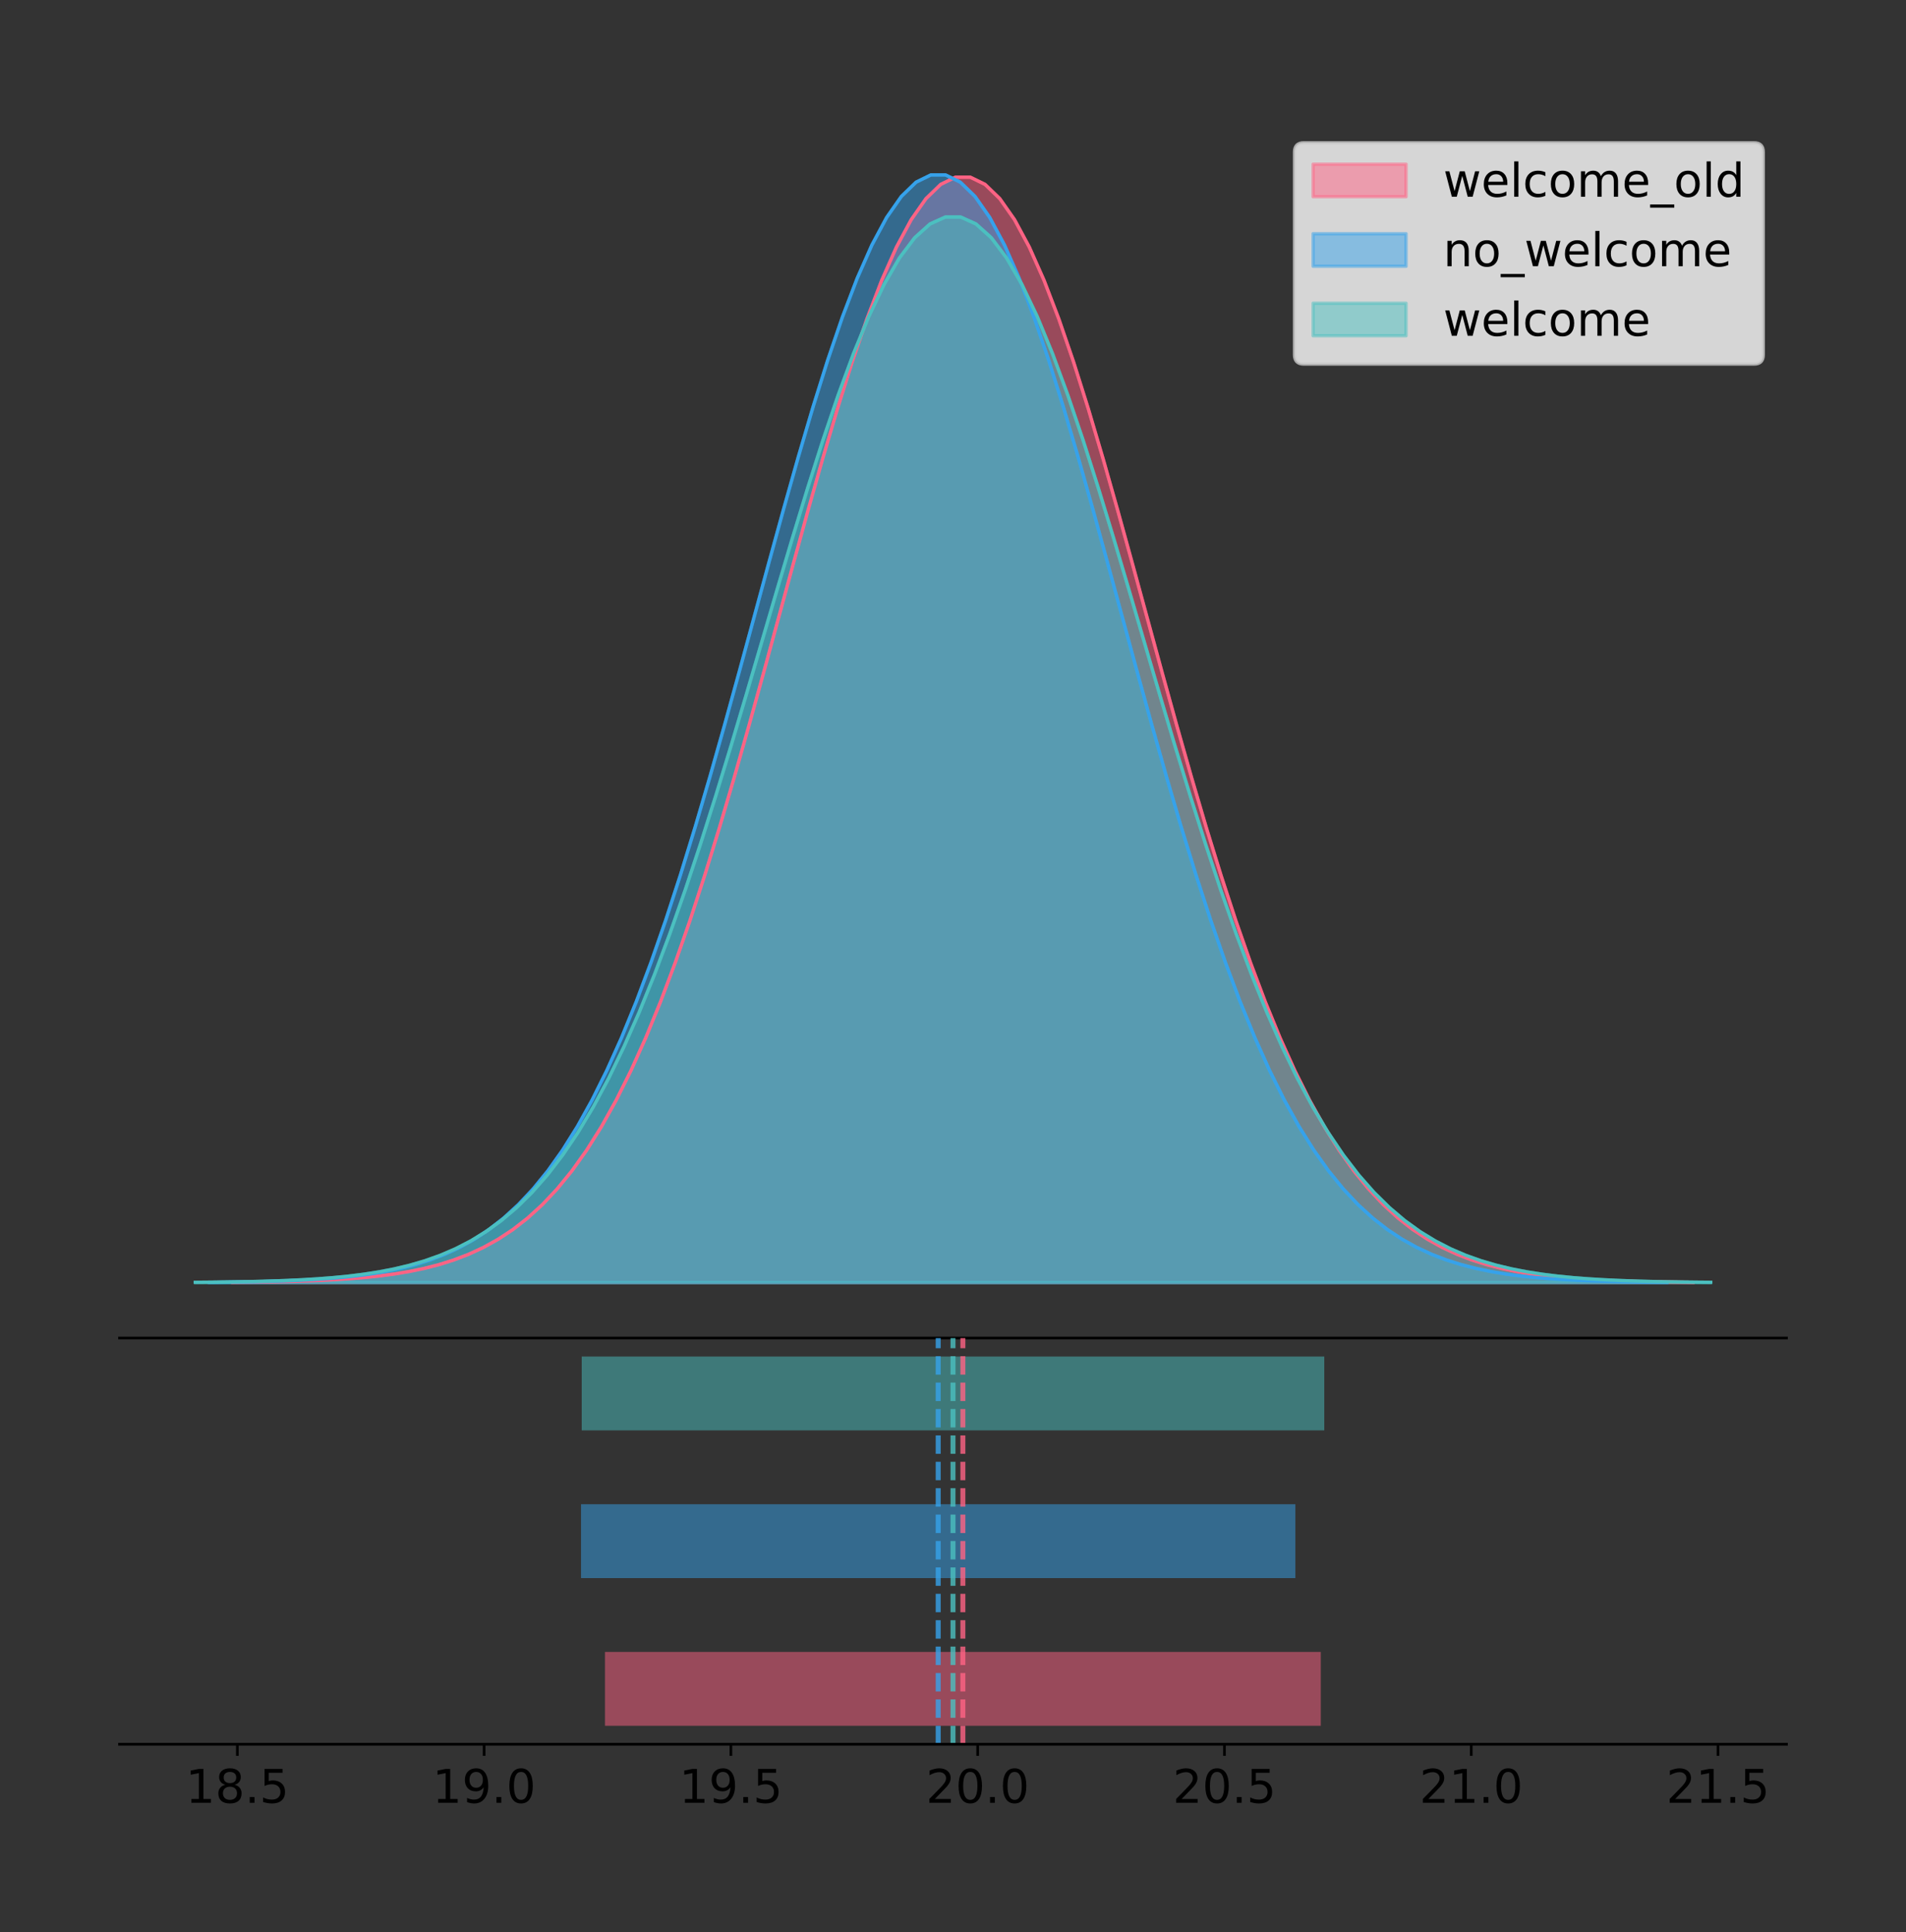 <?xml version="1.0" encoding="utf-8" standalone="no"?>
<!DOCTYPE svg PUBLIC "-//W3C//DTD SVG 1.1//EN"
  "http://www.w3.org/Graphics/SVG/1.1/DTD/svg11.dtd">
<!-- Created with matplotlib (https://matplotlib.org/) -->
<svg height="581.789pt" version="1.1" viewBox="0 0 574.2 581.789" width="574.2pt" xmlns="http://www.w3.org/2000/svg" xmlns:xlink="http://www.w3.org/1999/xlink">
 <rect x="0" y="0" width="574.2" height="581.789" fill="#333333" stroke="none"/>
 <defs>
  <style type="text/css">
*{stroke-linecap:butt;stroke-linejoin:round;}
  </style>
 </defs>
 <g id="figure_1">
  <g id="patch_1">
   <path d="M -0 581.789 
L 574.2 581.789 
L 574.2 0 
L -0 0 
z
" style="fill:none;"/>
  </g>
  <g id="axes_1">
   <g id="patch_2">
    <path d="M 36 402.93 
L 538.2 402.93 
L 538.2 36 
L 36 36 
z
" style="fill:none;"/>
   </g>
   <g id="PolyCollection_1">
    <defs>
     <path d="M 70.029 -195.538 
L 70.029 -195.65 
L 74.475 -195.692 
L 78.92 -195.749 
L 83.365 -195.824 
L 87.811 -195.924 
L 92.256 -196.057 
L 96.701 -196.229 
L 101.147 -196.453 
L 105.592 -196.742 
L 110.037 -197.111 
L 114.483 -197.581 
L 118.928 -198.174 
L 123.373 -198.916 
L 127.819 -199.839 
L 132.264 -200.979 
L 136.709 -202.376 
L 141.155 -204.076 
L 145.6 -206.129 
L 150.045 -208.591 
L 154.491 -211.519 
L 158.936 -214.978 
L 163.381 -219.03 
L 167.827 -223.744 
L 172.272 -229.182 
L 176.717 -235.407 
L 181.163 -242.477 
L 185.608 -250.441 
L 190.053 -259.339 
L 194.499 -269.195 
L 198.944 -280.021 
L 203.39 -291.807 
L 207.835 -304.524 
L 212.28 -318.117 
L 216.726 -332.509 
L 221.171 -347.593 
L 225.616 -363.241 
L 230.062 -379.295 
L 234.507 -395.575 
L 238.952 -411.88 
L 243.398 -427.992 
L 247.843 -443.678 
L 252.288 -458.698 
L 256.734 -472.81 
L 261.179 -485.779 
L 265.624 -497.376 
L 270.07 -507.393 
L 274.515 -515.646 
L 278.96 -521.979 
L 283.406 -526.27 
L 287.851 -528.437 
L 292.296 -528.437 
L 296.742 -526.27 
L 301.187 -521.979 
L 305.632 -515.646 
L 310.078 -507.393 
L 314.523 -497.376 
L 318.968 -485.779 
L 323.414 -472.81 
L 327.859 -458.698 
L 332.304 -443.678 
L 336.75 -427.992 
L 341.195 -411.88 
L 345.641 -395.575 
L 350.086 -379.295 
L 354.531 -363.241 
L 358.977 -347.593 
L 363.422 -332.509 
L 367.867 -318.117 
L 372.313 -304.524 
L 376.758 -291.807 
L 381.203 -280.021 
L 385.649 -269.195 
L 390.094 -259.339 
L 394.539 -250.441 
L 398.985 -242.477 
L 403.43 -235.407 
L 407.875 -229.182 
L 412.321 -223.744 
L 416.766 -219.03 
L 421.211 -214.978 
L 425.657 -211.519 
L 430.102 -208.591 
L 434.547 -206.129 
L 438.993 -204.076 
L 443.438 -202.376 
L 447.883 -200.979 
L 452.329 -199.839 
L 456.774 -198.916 
L 461.219 -198.174 
L 465.665 -197.581 
L 470.11 -197.111 
L 474.556 -196.742 
L 479.001 -196.453 
L 483.446 -196.229 
L 487.892 -196.057 
L 492.337 -195.924 
L 496.782 -195.824 
L 501.228 -195.749 
L 505.673 -195.692 
L 510.118 -195.65 
L 510.118 -195.538 
L 510.118 -195.538 
L 505.673 -195.538 
L 501.228 -195.538 
L 496.782 -195.538 
L 492.337 -195.538 
L 487.892 -195.538 
L 483.446 -195.538 
L 479.001 -195.538 
L 474.556 -195.538 
L 470.11 -195.538 
L 465.665 -195.538 
L 461.219 -195.538 
L 456.774 -195.538 
L 452.329 -195.538 
L 447.883 -195.538 
L 443.438 -195.538 
L 438.993 -195.538 
L 434.547 -195.538 
L 430.102 -195.538 
L 425.657 -195.538 
L 421.211 -195.538 
L 416.766 -195.538 
L 412.321 -195.538 
L 407.875 -195.538 
L 403.43 -195.538 
L 398.985 -195.538 
L 394.539 -195.538 
L 390.094 -195.538 
L 385.649 -195.538 
L 381.203 -195.538 
L 376.758 -195.538 
L 372.313 -195.538 
L 367.867 -195.538 
L 363.422 -195.538 
L 358.977 -195.538 
L 354.531 -195.538 
L 350.086 -195.538 
L 345.641 -195.538 
L 341.195 -195.538 
L 336.75 -195.538 
L 332.304 -195.538 
L 327.859 -195.538 
L 323.414 -195.538 
L 318.968 -195.538 
L 314.523 -195.538 
L 310.078 -195.538 
L 305.632 -195.538 
L 301.187 -195.538 
L 296.742 -195.538 
L 292.296 -195.538 
L 287.851 -195.538 
L 283.406 -195.538 
L 278.96 -195.538 
L 274.515 -195.538 
L 270.07 -195.538 
L 265.624 -195.538 
L 261.179 -195.538 
L 256.734 -195.538 
L 252.288 -195.538 
L 247.843 -195.538 
L 243.398 -195.538 
L 238.952 -195.538 
L 234.507 -195.538 
L 230.062 -195.538 
L 225.616 -195.538 
L 221.171 -195.538 
L 216.726 -195.538 
L 212.28 -195.538 
L 207.835 -195.538 
L 203.39 -195.538 
L 198.944 -195.538 
L 194.499 -195.538 
L 190.053 -195.538 
L 185.608 -195.538 
L 181.163 -195.538 
L 176.717 -195.538 
L 172.272 -195.538 
L 167.827 -195.538 
L 163.381 -195.538 
L 158.936 -195.538 
L 154.491 -195.538 
L 150.045 -195.538 
L 145.6 -195.538 
L 141.155 -195.538 
L 136.709 -195.538 
L 132.264 -195.538 
L 127.819 -195.538 
L 123.373 -195.538 
L 118.928 -195.538 
L 114.483 -195.538 
L 110.037 -195.538 
L 105.592 -195.538 
L 101.147 -195.538 
L 96.701 -195.538 
L 92.256 -195.538 
L 87.811 -195.538 
L 83.365 -195.538 
L 78.92 -195.538 
L 74.475 -195.538 
L 70.029 -195.538 
z
" id="mdaaf11742e" style="stroke:#ff6384;stroke-opacity:0.5;"/>
    </defs>
    <g clip-path="url(#p8345f8bb8a)">
     <use style="fill:#ff6384;fill-opacity:0.5;stroke:#ff6384;stroke-opacity:0.5;" x="0" xlink:href="#mdaaf11742e" y="581.789"/>
    </g>
   </g>
   <g id="PolyCollection_2">
    <defs>
     <path d="M 63.039 -195.538 
L 63.039 -195.65 
L 67.476 -195.692 
L 71.912 -195.749 
L 76.348 -195.825 
L 80.785 -195.925 
L 85.221 -196.058 
L 89.658 -196.23 
L 94.094 -196.455 
L 98.53 -196.744 
L 102.967 -197.115 
L 107.403 -197.585 
L 111.839 -198.179 
L 116.276 -198.923 
L 120.712 -199.848 
L 125.148 -200.99 
L 129.585 -202.39 
L 134.021 -204.093 
L 138.458 -206.151 
L 142.894 -208.617 
L 147.33 -211.552 
L 151.767 -215.017 
L 156.203 -219.078 
L 160.639 -223.801 
L 165.076 -229.25 
L 169.512 -235.488 
L 173.948 -242.572 
L 178.385 -250.552 
L 182.821 -259.468 
L 187.258 -269.344 
L 191.694 -280.192 
L 196.13 -292.002 
L 200.567 -304.744 
L 205.003 -318.365 
L 209.439 -332.786 
L 213.876 -347.901 
L 218.312 -363.58 
L 222.748 -379.667 
L 227.185 -395.98 
L 231.621 -412.318 
L 236.058 -428.462 
L 240.494 -444.18 
L 244.93 -459.23 
L 249.367 -473.372 
L 253.803 -486.366 
L 258.239 -497.987 
L 262.676 -508.025 
L 267.112 -516.294 
L 271.548 -522.64 
L 275.985 -526.94 
L 280.421 -529.111 
L 284.858 -529.111 
L 289.294 -526.94 
L 293.73 -522.64 
L 298.167 -516.294 
L 302.603 -508.025 
L 307.039 -497.987 
L 311.476 -486.366 
L 315.912 -473.372 
L 320.349 -459.23 
L 324.785 -444.18 
L 329.221 -428.462 
L 333.658 -412.318 
L 338.094 -395.98 
L 342.53 -379.667 
L 346.967 -363.58 
L 351.403 -347.901 
L 355.839 -332.786 
L 360.276 -318.365 
L 364.712 -304.744 
L 369.149 -292.002 
L 373.585 -280.192 
L 378.021 -269.344 
L 382.458 -259.468 
L 386.894 -250.552 
L 391.33 -242.572 
L 395.767 -235.488 
L 400.203 -229.25 
L 404.639 -223.801 
L 409.076 -219.078 
L 413.512 -215.017 
L 417.949 -211.552 
L 422.385 -208.617 
L 426.821 -206.151 
L 431.258 -204.093 
L 435.694 -202.39 
L 440.13 -200.99 
L 444.567 -199.848 
L 449.003 -198.923 
L 453.439 -198.179 
L 457.876 -197.585 
L 462.312 -197.115 
L 466.749 -196.744 
L 471.185 -196.455 
L 475.621 -196.23 
L 480.058 -196.058 
L 484.494 -195.925 
L 488.93 -195.825 
L 493.367 -195.749 
L 497.803 -195.692 
L 502.239 -195.65 
L 502.239 -195.538 
L 502.239 -195.538 
L 497.803 -195.538 
L 493.367 -195.538 
L 488.93 -195.538 
L 484.494 -195.538 
L 480.058 -195.538 
L 475.621 -195.538 
L 471.185 -195.538 
L 466.749 -195.538 
L 462.312 -195.538 
L 457.876 -195.538 
L 453.439 -195.538 
L 449.003 -195.538 
L 444.567 -195.538 
L 440.13 -195.538 
L 435.694 -195.538 
L 431.258 -195.538 
L 426.821 -195.538 
L 422.385 -195.538 
L 417.949 -195.538 
L 413.512 -195.538 
L 409.076 -195.538 
L 404.639 -195.538 
L 400.203 -195.538 
L 395.767 -195.538 
L 391.33 -195.538 
L 386.894 -195.538 
L 382.458 -195.538 
L 378.021 -195.538 
L 373.585 -195.538 
L 369.149 -195.538 
L 364.712 -195.538 
L 360.276 -195.538 
L 355.839 -195.538 
L 351.403 -195.538 
L 346.967 -195.538 
L 342.53 -195.538 
L 338.094 -195.538 
L 333.658 -195.538 
L 329.221 -195.538 
L 324.785 -195.538 
L 320.349 -195.538 
L 315.912 -195.538 
L 311.476 -195.538 
L 307.039 -195.538 
L 302.603 -195.538 
L 298.167 -195.538 
L 293.73 -195.538 
L 289.294 -195.538 
L 284.858 -195.538 
L 280.421 -195.538 
L 275.985 -195.538 
L 271.548 -195.538 
L 267.112 -195.538 
L 262.676 -195.538 
L 258.239 -195.538 
L 253.803 -195.538 
L 249.367 -195.538 
L 244.93 -195.538 
L 240.494 -195.538 
L 236.058 -195.538 
L 231.621 -195.538 
L 227.185 -195.538 
L 222.748 -195.538 
L 218.312 -195.538 
L 213.876 -195.538 
L 209.439 -195.538 
L 205.003 -195.538 
L 200.567 -195.538 
L 196.13 -195.538 
L 191.694 -195.538 
L 187.258 -195.538 
L 182.821 -195.538 
L 178.385 -195.538 
L 173.948 -195.538 
L 169.512 -195.538 
L 165.076 -195.538 
L 160.639 -195.538 
L 156.203 -195.538 
L 151.767 -195.538 
L 147.33 -195.538 
L 142.894 -195.538 
L 138.458 -195.538 
L 134.021 -195.538 
L 129.585 -195.538 
L 125.148 -195.538 
L 120.712 -195.538 
L 116.276 -195.538 
L 111.839 -195.538 
L 107.403 -195.538 
L 102.967 -195.538 
L 98.53 -195.538 
L 94.094 -195.538 
L 89.658 -195.538 
L 85.221 -195.538 
L 80.785 -195.538 
L 76.348 -195.538 
L 71.912 -195.538 
L 67.476 -195.538 
L 63.039 -195.538 
z
" id="m9d13a07447" style="stroke:#36a2eb;stroke-opacity:0.5;"/>
    </defs>
    <g clip-path="url(#p8345f8bb8a)">
     <use style="fill:#36a2eb;fill-opacity:0.5;stroke:#36a2eb;stroke-opacity:0.5;" x="0" xlink:href="#m9d13a07447" y="581.789"/>
    </g>
   </g>
   <g id="PolyCollection_3">
    <defs>
     <path d="M 58.827 -195.538 
L 58.827 -195.646 
L 63.439 -195.686 
L 68.05 -195.741 
L 72.662 -195.814 
L 77.274 -195.911 
L 81.885 -196.038 
L 86.497 -196.204 
L 91.108 -196.42 
L 95.72 -196.699 
L 100.331 -197.055 
L 104.943 -197.507 
L 109.555 -198.079 
L 114.166 -198.794 
L 118.778 -199.684 
L 123.389 -200.783 
L 128.001 -202.13 
L 132.612 -203.768 
L 137.224 -205.747 
L 141.836 -208.12 
L 146.447 -210.943 
L 151.059 -214.277 
L 155.67 -218.184 
L 160.282 -222.727 
L 164.893 -227.969 
L 169.505 -233.97 
L 174.117 -240.785 
L 178.728 -248.462 
L 183.34 -257.039 
L 187.951 -266.54 
L 192.563 -276.976 
L 197.174 -288.337 
L 201.786 -300.595 
L 206.398 -313.699 
L 211.009 -327.571 
L 215.621 -342.113 
L 220.232 -357.196 
L 224.844 -372.671 
L 229.455 -388.365 
L 234.067 -404.082 
L 238.679 -419.613 
L 243.29 -434.733 
L 247.902 -449.212 
L 252.513 -462.816 
L 257.125 -475.317 
L 261.736 -486.496 
L 266.348 -496.152 
L 270.96 -504.108 
L 275.571 -510.212 
L 280.183 -514.349 
L 284.794 -516.437 
L 289.406 -516.437 
L 294.017 -514.349 
L 298.629 -510.212 
L 303.24 -504.108 
L 307.852 -496.152 
L 312.464 -486.496 
L 317.075 -475.317 
L 321.687 -462.816 
L 326.298 -449.212 
L 330.91 -434.733 
L 335.521 -419.613 
L 340.133 -404.082 
L 344.745 -388.365 
L 349.356 -372.671 
L 353.968 -357.196 
L 358.579 -342.113 
L 363.191 -327.571 
L 367.802 -313.699 
L 372.414 -300.595 
L 377.026 -288.337 
L 381.637 -276.976 
L 386.249 -266.54 
L 390.86 -257.039 
L 395.472 -248.462 
L 400.083 -240.785 
L 404.695 -233.97 
L 409.307 -227.969 
L 413.918 -222.727 
L 418.53 -218.184 
L 423.141 -214.277 
L 427.753 -210.943 
L 432.364 -208.12 
L 436.976 -205.747 
L 441.588 -203.768 
L 446.199 -202.13 
L 450.811 -200.783 
L 455.422 -199.684 
L 460.034 -198.794 
L 464.645 -198.079 
L 469.257 -197.507 
L 473.869 -197.055 
L 478.48 -196.699 
L 483.092 -196.42 
L 487.703 -196.204 
L 492.315 -196.038 
L 496.926 -195.911 
L 501.538 -195.814 
L 506.15 -195.741 
L 510.761 -195.686 
L 515.373 -195.646 
L 515.373 -195.538 
L 515.373 -195.538 
L 510.761 -195.538 
L 506.15 -195.538 
L 501.538 -195.538 
L 496.926 -195.538 
L 492.315 -195.538 
L 487.703 -195.538 
L 483.092 -195.538 
L 478.48 -195.538 
L 473.869 -195.538 
L 469.257 -195.538 
L 464.645 -195.538 
L 460.034 -195.538 
L 455.422 -195.538 
L 450.811 -195.538 
L 446.199 -195.538 
L 441.588 -195.538 
L 436.976 -195.538 
L 432.364 -195.538 
L 427.753 -195.538 
L 423.141 -195.538 
L 418.53 -195.538 
L 413.918 -195.538 
L 409.307 -195.538 
L 404.695 -195.538 
L 400.083 -195.538 
L 395.472 -195.538 
L 390.86 -195.538 
L 386.249 -195.538 
L 381.637 -195.538 
L 377.026 -195.538 
L 372.414 -195.538 
L 367.802 -195.538 
L 363.191 -195.538 
L 358.579 -195.538 
L 353.968 -195.538 
L 349.356 -195.538 
L 344.745 -195.538 
L 340.133 -195.538 
L 335.521 -195.538 
L 330.91 -195.538 
L 326.298 -195.538 
L 321.687 -195.538 
L 317.075 -195.538 
L 312.464 -195.538 
L 307.852 -195.538 
L 303.24 -195.538 
L 298.629 -195.538 
L 294.017 -195.538 
L 289.406 -195.538 
L 284.794 -195.538 
L 280.183 -195.538 
L 275.571 -195.538 
L 270.96 -195.538 
L 266.348 -195.538 
L 261.736 -195.538 
L 257.125 -195.538 
L 252.513 -195.538 
L 247.902 -195.538 
L 243.29 -195.538 
L 238.679 -195.538 
L 234.067 -195.538 
L 229.455 -195.538 
L 224.844 -195.538 
L 220.232 -195.538 
L 215.621 -195.538 
L 211.009 -195.538 
L 206.398 -195.538 
L 201.786 -195.538 
L 197.174 -195.538 
L 192.563 -195.538 
L 187.951 -195.538 
L 183.34 -195.538 
L 178.728 -195.538 
L 174.117 -195.538 
L 169.505 -195.538 
L 164.893 -195.538 
L 160.282 -195.538 
L 155.67 -195.538 
L 151.059 -195.538 
L 146.447 -195.538 
L 141.836 -195.538 
L 137.224 -195.538 
L 132.612 -195.538 
L 128.001 -195.538 
L 123.389 -195.538 
L 118.778 -195.538 
L 114.166 -195.538 
L 109.555 -195.538 
L 104.943 -195.538 
L 100.331 -195.538 
L 95.72 -195.538 
L 91.108 -195.538 
L 86.497 -195.538 
L 81.885 -195.538 
L 77.274 -195.538 
L 72.662 -195.538 
L 68.05 -195.538 
L 63.439 -195.538 
L 58.827 -195.538 
z
" id="m1462789246" style="stroke:#4bc0c0;stroke-opacity:0.5;"/>
    </defs>
    <g clip-path="url(#p8345f8bb8a)">
     <use style="fill:#4bc0c0;fill-opacity:0.5;stroke:#4bc0c0;stroke-opacity:0.5;" x="0" xlink:href="#m1462789246" y="581.789"/>
    </g>
   </g>
   <g id="line2d_1">
    <path clip-path="url(#p8345f8bb8a)" d="M 70.029 386.14 
L 74.475 386.097 
L 78.92 386.041 
L 83.365 385.965 
L 87.811 385.865 
L 92.256 385.733 
L 96.701 385.56 
L 101.147 385.336 
L 105.592 385.047 
L 110.037 384.678 
L 114.483 384.208 
L 118.928 383.616 
L 123.373 382.873 
L 127.819 381.95 
L 132.264 380.81 
L 136.709 379.413 
L 141.155 377.713 
L 145.6 375.66 
L 150.045 373.199 
L 154.491 370.27 
L 158.936 366.812 
L 163.381 362.759 
L 167.827 358.046 
L 172.272 352.608 
L 176.717 346.382 
L 181.163 339.312 
L 185.608 331.348 
L 190.053 322.451 
L 194.499 312.594 
L 198.944 301.768 
L 203.39 289.982 
L 207.835 277.266 
L 212.28 263.672 
L 216.726 249.281 
L 221.171 234.196 
L 225.616 218.548 
L 230.062 202.494 
L 234.507 186.214 
L 238.952 169.909 
L 243.398 153.798 
L 247.843 138.112 
L 252.288 123.092 
L 256.734 108.979 
L 261.179 96.011 
L 265.624 84.414 
L 270.07 74.396 
L 274.515 66.143 
L 278.96 59.81 
L 283.406 55.519 
L 287.851 53.352 
L 292.296 53.352 
L 296.742 55.519 
L 301.187 59.81 
L 305.632 66.143 
L 310.078 74.396 
L 314.523 84.414 
L 318.968 96.011 
L 323.414 108.979 
L 327.859 123.092 
L 332.304 138.112 
L 336.75 153.798 
L 341.195 169.909 
L 345.641 186.214 
L 350.086 202.494 
L 354.531 218.548 
L 358.977 234.196 
L 363.422 249.281 
L 367.867 263.672 
L 372.313 277.266 
L 376.758 289.982 
L 381.203 301.768 
L 385.649 312.594 
L 390.094 322.451 
L 394.539 331.348 
L 398.985 339.312 
L 403.43 346.382 
L 407.875 352.608 
L 412.321 358.046 
L 416.766 362.759 
L 421.211 366.812 
L 425.657 370.27 
L 430.102 373.199 
L 434.547 375.66 
L 438.993 377.713 
L 443.438 379.413 
L 447.883 380.81 
L 452.329 381.95 
L 456.774 382.873 
L 461.219 383.616 
L 465.665 384.208 
L 470.11 384.678 
L 474.556 385.047 
L 479.001 385.336 
L 483.446 385.56 
L 487.892 385.733 
L 492.337 385.865 
L 496.782 385.965 
L 501.228 386.041 
L 505.673 386.097 
L 510.118 386.14 
" style="fill:none;stroke:#ff6384;stroke-linecap:square;"/>
   </g>
   <g id="line2d_2">
    <path clip-path="url(#p8345f8bb8a)" d="M 63.039 386.139 
L 67.476 386.097 
L 71.912 386.04 
L 76.348 385.965 
L 80.785 385.864 
L 85.221 385.732 
L 89.658 385.559 
L 94.094 385.334 
L 98.53 385.045 
L 102.967 384.675 
L 107.403 384.204 
L 111.839 383.61 
L 116.276 382.867 
L 120.712 381.941 
L 125.148 380.799 
L 129.585 379.399 
L 134.021 377.696 
L 138.458 375.639 
L 142.894 373.172 
L 147.33 370.238 
L 151.767 366.772 
L 156.203 362.711 
L 160.639 357.989 
L 165.076 352.539 
L 169.512 346.301 
L 173.948 339.217 
L 178.385 331.237 
L 182.821 322.322 
L 187.258 312.445 
L 191.694 301.597 
L 196.13 289.787 
L 200.567 277.045 
L 205.003 263.424 
L 209.439 249.004 
L 213.876 233.888 
L 218.312 218.209 
L 222.748 202.123 
L 227.185 185.809 
L 231.621 169.471 
L 236.058 153.327 
L 240.494 137.61 
L 244.93 122.559 
L 249.367 108.418 
L 253.803 95.423 
L 258.239 83.803 
L 262.676 73.765 
L 267.112 65.495 
L 271.548 59.15 
L 275.985 54.85 
L 280.421 52.679 
L 284.858 52.679 
L 289.294 54.85 
L 293.73 59.15 
L 298.167 65.495 
L 302.603 73.765 
L 307.039 83.803 
L 311.476 95.423 
L 315.912 108.418 
L 320.349 122.559 
L 324.785 137.61 
L 329.221 153.327 
L 333.658 169.471 
L 338.094 185.809 
L 342.53 202.123 
L 346.967 218.209 
L 351.403 233.888 
L 355.839 249.004 
L 360.276 263.424 
L 364.712 277.045 
L 369.149 289.787 
L 373.585 301.597 
L 378.021 312.445 
L 382.458 322.322 
L 386.894 331.237 
L 391.33 339.217 
L 395.767 346.301 
L 400.203 352.539 
L 404.639 357.989 
L 409.076 362.711 
L 413.512 366.772 
L 417.949 370.238 
L 422.385 373.172 
L 426.821 375.639 
L 431.258 377.696 
L 435.694 379.399 
L 440.13 380.799 
L 444.567 381.941 
L 449.003 382.867 
L 453.439 383.61 
L 457.876 384.204 
L 462.312 384.675 
L 466.749 385.045 
L 471.185 385.334 
L 475.621 385.559 
L 480.058 385.732 
L 484.494 385.864 
L 488.93 385.965 
L 493.367 386.04 
L 497.803 386.097 
L 502.239 386.139 
" style="fill:none;stroke:#36a2eb;stroke-linecap:square;"/>
   </g>
   <g id="line2d_3">
    <path clip-path="url(#p8345f8bb8a)" d="M 58.827 386.144 
L 63.439 386.103 
L 68.05 386.048 
L 72.662 385.975 
L 77.274 385.879 
L 81.885 385.752 
L 86.497 385.585 
L 91.108 385.369 
L 95.72 385.091 
L 100.331 384.735 
L 104.943 384.282 
L 109.555 383.711 
L 114.166 382.995 
L 118.778 382.105 
L 123.389 381.006 
L 128.001 379.66 
L 132.612 378.021 
L 137.224 376.042 
L 141.836 373.669 
L 146.447 370.846 
L 151.059 367.512 
L 155.67 363.606 
L 160.282 359.062 
L 164.893 353.82 
L 169.505 347.819 
L 174.117 341.004 
L 178.728 333.327 
L 183.34 324.75 
L 187.951 315.249 
L 192.563 304.814 
L 197.174 293.452 
L 201.786 281.194 
L 206.398 268.091 
L 211.009 254.218 
L 215.621 239.677 
L 220.232 224.593 
L 224.844 209.118 
L 229.455 193.425 
L 234.067 177.707 
L 238.679 162.176 
L 243.29 147.056 
L 247.902 132.577 
L 252.513 118.973 
L 257.125 106.473 
L 261.736 95.294 
L 266.348 85.637 
L 270.96 77.682 
L 275.571 71.577 
L 280.183 67.441 
L 284.794 65.352 
L 289.406 65.352 
L 294.017 67.441 
L 298.629 71.577 
L 303.24 77.682 
L 307.852 85.637 
L 312.464 95.294 
L 317.075 106.473 
L 321.687 118.973 
L 326.298 132.577 
L 330.91 147.056 
L 335.521 162.176 
L 340.133 177.707 
L 344.745 193.425 
L 349.356 209.118 
L 353.968 224.593 
L 358.579 239.677 
L 363.191 254.218 
L 367.802 268.091 
L 372.414 281.194 
L 377.026 293.452 
L 381.637 304.814 
L 386.249 315.249 
L 390.86 324.75 
L 395.472 333.327 
L 400.083 341.004 
L 404.695 347.819 
L 409.307 353.82 
L 413.918 359.062 
L 418.53 363.606 
L 423.141 367.512 
L 427.753 370.846 
L 432.364 373.669 
L 436.976 376.042 
L 441.588 378.021 
L 446.199 379.66 
L 450.811 381.006 
L 455.422 382.105 
L 460.034 382.995 
L 464.645 383.711 
L 469.257 384.282 
L 473.869 384.735 
L 478.48 385.091 
L 483.092 385.369 
L 487.703 385.585 
L 492.315 385.752 
L 496.926 385.879 
L 501.538 385.975 
L 506.15 386.048 
L 510.761 386.103 
L 515.373 386.144 
" style="fill:none;stroke:#4bc0c0;stroke-linecap:square;"/>
   </g>
   <g id="patch_3">
    <path d="M 36 402.93 
L 538.2 402.93 
" style="fill:none;stroke:#000000;stroke-linecap:square;stroke-linejoin:miter;stroke-width:0.8;"/>
   </g>
   <g id="legend_1">
    <g id="patch_4">
     <path d="M 392.788 109.627 
L 528.4 109.627 
Q 531.2 109.627 531.2 106.827 
L 531.2 45.8 
Q 531.2 43 528.4 43 
L 392.788 43 
Q 389.988 43 389.988 45.8 
L 389.988 106.827 
Q 389.988 109.627 392.788 109.627 
z
" style="fill:#ffffff;opacity:0.8;stroke:#cccccc;stroke-linejoin:miter;"/>
    </g>
    <g id="patch_5">
     <path d="M 395.588 59.238 
L 423.588 59.238 
L 423.588 49.438 
L 395.588 49.438 
z
" style="fill:#ff6384;opacity:0.5;stroke:#ff6384;stroke-linejoin:miter;"/>
    </g>
    <g id="text_1">
     <!-- welcome_old -->
     <defs>
      <path d="M 4.203 54.688 
L 13.188 54.688 
L 24.422 12.016 
L 35.594 54.688 
L 46.188 54.688 
L 57.422 12.016 
L 68.609 54.688 
L 77.594 54.688 
L 63.281 0 
L 52.688 0 
L 40.922 44.828 
L 29.109 0 
L 18.5 0 
z
" id="DejaVuSans-119"/>
      <path d="M 56.203 29.594 
L 56.203 25.203 
L 14.891 25.203 
Q 15.484 15.922 20.484 11.062 
Q 25.484 6.203 34.422 6.203 
Q 39.594 6.203 44.453 7.469 
Q 49.312 8.734 54.109 11.281 
L 54.109 2.781 
Q 49.266 0.734 44.188 -0.344 
Q 39.109 -1.422 33.891 -1.422 
Q 20.797 -1.422 13.156 6.188 
Q 5.516 13.812 5.516 26.812 
Q 5.516 40.234 12.766 48.109 
Q 20.016 56 32.328 56 
Q 43.359 56 49.781 48.891 
Q 56.203 41.797 56.203 29.594 
z
M 47.219 32.234 
Q 47.125 39.594 43.094 43.984 
Q 39.062 48.391 32.422 48.391 
Q 24.906 48.391 20.391 44.141 
Q 15.875 39.891 15.188 32.172 
z
" id="DejaVuSans-101"/>
      <path d="M 9.422 75.984 
L 18.406 75.984 
L 18.406 0 
L 9.422 0 
z
" id="DejaVuSans-108"/>
      <path d="M 48.781 52.594 
L 48.781 44.188 
Q 44.969 46.297 41.141 47.344 
Q 37.312 48.391 33.406 48.391 
Q 24.656 48.391 19.812 42.844 
Q 14.984 37.312 14.984 27.297 
Q 14.984 17.281 19.812 11.734 
Q 24.656 6.203 33.406 6.203 
Q 37.312 6.203 41.141 7.25 
Q 44.969 8.297 48.781 10.406 
L 48.781 2.094 
Q 45.016 0.344 40.984 -0.531 
Q 36.969 -1.422 32.422 -1.422 
Q 20.062 -1.422 12.781 6.344 
Q 5.516 14.109 5.516 27.297 
Q 5.516 40.672 12.859 48.328 
Q 20.219 56 33.016 56 
Q 37.156 56 41.109 55.141 
Q 45.062 54.297 48.781 52.594 
z
" id="DejaVuSans-99"/>
      <path d="M 30.609 48.391 
Q 23.391 48.391 19.188 42.75 
Q 14.984 37.109 14.984 27.297 
Q 14.984 17.484 19.156 11.844 
Q 23.344 6.203 30.609 6.203 
Q 37.797 6.203 41.984 11.859 
Q 46.188 17.531 46.188 27.297 
Q 46.188 37.016 41.984 42.703 
Q 37.797 48.391 30.609 48.391 
z
M 30.609 56 
Q 42.328 56 49.016 48.375 
Q 55.719 40.766 55.719 27.297 
Q 55.719 13.875 49.016 6.219 
Q 42.328 -1.422 30.609 -1.422 
Q 18.844 -1.422 12.172 6.219 
Q 5.516 13.875 5.516 27.297 
Q 5.516 40.766 12.172 48.375 
Q 18.844 56 30.609 56 
z
" id="DejaVuSans-111"/>
      <path d="M 52 44.188 
Q 55.375 50.25 60.062 53.125 
Q 64.75 56 71.094 56 
Q 79.641 56 84.281 50.016 
Q 88.922 44.047 88.922 33.016 
L 88.922 0 
L 79.891 0 
L 79.891 32.719 
Q 79.891 40.578 77.094 44.375 
Q 74.312 48.188 68.609 48.188 
Q 61.625 48.188 57.562 43.547 
Q 53.516 38.922 53.516 30.906 
L 53.516 0 
L 44.484 0 
L 44.484 32.719 
Q 44.484 40.625 41.703 44.406 
Q 38.922 48.188 33.109 48.188 
Q 26.219 48.188 22.156 43.531 
Q 18.109 38.875 18.109 30.906 
L 18.109 0 
L 9.078 0 
L 9.078 54.688 
L 18.109 54.688 
L 18.109 46.188 
Q 21.188 51.219 25.484 53.609 
Q 29.781 56 35.688 56 
Q 41.656 56 45.828 52.969 
Q 50 49.953 52 44.188 
z
" id="DejaVuSans-109"/>
      <path d="M 50.984 -16.609 
L 50.984 -23.578 
L -0.984 -23.578 
L -0.984 -16.609 
z
" id="DejaVuSans-95"/>
      <path d="M 45.406 46.391 
L 45.406 75.984 
L 54.391 75.984 
L 54.391 0 
L 45.406 0 
L 45.406 8.203 
Q 42.578 3.328 38.25 0.953 
Q 33.938 -1.422 27.875 -1.422 
Q 17.969 -1.422 11.734 6.484 
Q 5.516 14.406 5.516 27.297 
Q 5.516 40.188 11.734 48.094 
Q 17.969 56 27.875 56 
Q 33.938 56 38.25 53.625 
Q 42.578 51.266 45.406 46.391 
z
M 14.797 27.297 
Q 14.797 17.391 18.875 11.75 
Q 22.953 6.109 30.078 6.109 
Q 37.203 6.109 41.297 11.75 
Q 45.406 17.391 45.406 27.297 
Q 45.406 37.203 41.297 42.844 
Q 37.203 48.484 30.078 48.484 
Q 22.953 48.484 18.875 42.844 
Q 14.797 37.203 14.797 27.297 
z
" id="DejaVuSans-100"/>
     </defs>
     <g transform="translate(434.788 59.238)scale(0.14 -0.14)">
      <use xlink:href="#DejaVuSans-119"/>
      <use x="81.787" xlink:href="#DejaVuSans-101"/>
      <use x="143.311" xlink:href="#DejaVuSans-108"/>
      <use x="171.094" xlink:href="#DejaVuSans-99"/>
      <use x="226.074" xlink:href="#DejaVuSans-111"/>
      <use x="287.256" xlink:href="#DejaVuSans-109"/>
      <use x="384.668" xlink:href="#DejaVuSans-101"/>
      <use x="446.191" xlink:href="#DejaVuSans-95"/>
      <use x="496.191" xlink:href="#DejaVuSans-111"/>
      <use x="557.373" xlink:href="#DejaVuSans-108"/>
      <use x="585.156" xlink:href="#DejaVuSans-100"/>
     </g>
    </g>
    <g id="patch_6">
     <path d="M 395.588 80.177 
L 423.588 80.177 
L 423.588 70.377 
L 395.588 70.377 
z
" style="fill:#36a2eb;opacity:0.5;stroke:#36a2eb;stroke-linejoin:miter;"/>
    </g>
    <g id="text_2">
     <!-- no_welcome -->
     <defs>
      <path d="M 54.891 33.016 
L 54.891 0 
L 45.906 0 
L 45.906 32.719 
Q 45.906 40.484 42.875 44.328 
Q 39.844 48.188 33.797 48.188 
Q 26.516 48.188 22.312 43.547 
Q 18.109 38.922 18.109 30.906 
L 18.109 0 
L 9.078 0 
L 9.078 54.688 
L 18.109 54.688 
L 18.109 46.188 
Q 21.344 51.125 25.703 53.562 
Q 30.078 56 35.797 56 
Q 45.219 56 50.047 50.172 
Q 54.891 44.344 54.891 33.016 
z
" id="DejaVuSans-110"/>
     </defs>
     <g transform="translate(434.788 80.177)scale(0.14 -0.14)">
      <use xlink:href="#DejaVuSans-110"/>
      <use x="63.379" xlink:href="#DejaVuSans-111"/>
      <use x="124.561" xlink:href="#DejaVuSans-95"/>
      <use x="174.561" xlink:href="#DejaVuSans-119"/>
      <use x="256.348" xlink:href="#DejaVuSans-101"/>
      <use x="317.871" xlink:href="#DejaVuSans-108"/>
      <use x="345.654" xlink:href="#DejaVuSans-99"/>
      <use x="400.635" xlink:href="#DejaVuSans-111"/>
      <use x="461.816" xlink:href="#DejaVuSans-109"/>
      <use x="559.229" xlink:href="#DejaVuSans-101"/>
     </g>
    </g>
    <g id="patch_7">
     <path d="M 395.588 101.115 
L 423.588 101.115 
L 423.588 91.315 
L 395.588 91.315 
z
" style="fill:#4bc0c0;opacity:0.5;stroke:#4bc0c0;stroke-linejoin:miter;"/>
    </g>
    <g id="text_3">
     <!-- welcome -->
     <g transform="translate(434.788 101.115)scale(0.14 -0.14)">
      <use xlink:href="#DejaVuSans-119"/>
      <use x="81.787" xlink:href="#DejaVuSans-101"/>
      <use x="143.311" xlink:href="#DejaVuSans-108"/>
      <use x="171.094" xlink:href="#DejaVuSans-99"/>
      <use x="226.074" xlink:href="#DejaVuSans-111"/>
      <use x="287.256" xlink:href="#DejaVuSans-109"/>
      <use x="384.668" xlink:href="#DejaVuSans-101"/>
     </g>
    </g>
   </g>
  </g>
  <g id="axes_2">
   <g id="patch_8">
    <path d="M 36 525.24 
L 538.2 525.24 
L 538.2 402.93 
L 36 402.93 
z
" style="fill:none;"/>
   </g>
   <g id="patch_9">
    <path clip-path="url(#p3c7492d3b8)" d="M 182.252 519.68 
L 397.896 519.68 
L 397.896 497.442 
L 182.252 497.442 
z
" style="fill:#ff6384;opacity:0.5;"/>
   </g>
   <g id="patch_10">
    <path clip-path="url(#p3c7492d3b8)" d="M 175.035 475.204 
L 390.243 475.204 
L 390.243 452.966 
L 175.035 452.966 
z
" style="fill:#36a2eb;opacity:0.5;"/>
   </g>
   <g id="patch_11">
    <path clip-path="url(#p3c7492d3b8)" d="M 175.246 430.728 
L 398.954 430.728 
L 398.954 408.49 
L 175.246 408.49 
z
" style="fill:#4bc0c0;opacity:0.5;"/>
   </g>
   <g id="matplotlib.axis_1">
    <g id="xtick_1">
     <g id="line2d_4">
      <defs>
       <path d="M 0 0 
L 0 3.5 
" id="m2e561e04d7" style="stroke:#000000;stroke-width:0.8;"/>
      </defs>
      <g>
       <use style="stroke:#000000;stroke-width:0.8;" x="71.505" xlink:href="#m2e561e04d7" y="525.24"/>
      </g>
     </g>
     <g id="text_4">
      <!-- 18.5 -->
      <defs>
       <path d="M 12.406 8.297 
L 28.516 8.297 
L 28.516 63.922 
L 10.984 60.406 
L 10.984 69.391 
L 28.422 72.906 
L 38.281 72.906 
L 38.281 8.297 
L 54.391 8.297 
L 54.391 0 
L 12.406 0 
z
" id="DejaVuSans-49"/>
       <path d="M 31.781 34.625 
Q 24.75 34.625 20.719 30.859 
Q 16.703 27.094 16.703 20.516 
Q 16.703 13.922 20.719 10.156 
Q 24.75 6.391 31.781 6.391 
Q 38.812 6.391 42.859 10.172 
Q 46.922 13.969 46.922 20.516 
Q 46.922 27.094 42.891 30.859 
Q 38.875 34.625 31.781 34.625 
z
M 21.922 38.812 
Q 15.578 40.375 12.031 44.719 
Q 8.5 49.078 8.5 55.328 
Q 8.5 64.062 14.719 69.141 
Q 20.953 74.219 31.781 74.219 
Q 42.672 74.219 48.875 69.141 
Q 55.078 64.062 55.078 55.328 
Q 55.078 49.078 51.531 44.719 
Q 48 40.375 41.703 38.812 
Q 48.828 37.156 52.797 32.312 
Q 56.781 27.484 56.781 20.516 
Q 56.781 9.906 50.312 4.234 
Q 43.844 -1.422 31.781 -1.422 
Q 19.734 -1.422 13.25 4.234 
Q 6.781 9.906 6.781 20.516 
Q 6.781 27.484 10.781 32.312 
Q 14.797 37.156 21.922 38.812 
z
M 18.312 54.391 
Q 18.312 48.734 21.844 45.562 
Q 25.391 42.391 31.781 42.391 
Q 38.141 42.391 41.719 45.562 
Q 45.312 48.734 45.312 54.391 
Q 45.312 60.062 41.719 63.234 
Q 38.141 66.406 31.781 66.406 
Q 25.391 66.406 21.844 63.234 
Q 18.312 60.062 18.312 54.391 
z
" id="DejaVuSans-56"/>
       <path d="M 10.688 12.406 
L 21 12.406 
L 21 0 
L 10.688 0 
z
" id="DejaVuSans-46"/>
       <path d="M 10.797 72.906 
L 49.516 72.906 
L 49.516 64.594 
L 19.828 64.594 
L 19.828 46.734 
Q 21.969 47.469 24.109 47.828 
Q 26.266 48.188 28.422 48.188 
Q 40.625 48.188 47.75 41.5 
Q 54.891 34.812 54.891 23.391 
Q 54.891 11.625 47.562 5.094 
Q 40.234 -1.422 26.906 -1.422 
Q 22.312 -1.422 17.547 -0.641 
Q 12.797 0.141 7.719 1.703 
L 7.719 11.625 
Q 12.109 9.234 16.797 8.062 
Q 21.484 6.891 26.703 6.891 
Q 35.156 6.891 40.078 11.328 
Q 45.016 15.766 45.016 23.391 
Q 45.016 31 40.078 35.438 
Q 35.156 39.891 26.703 39.891 
Q 22.75 39.891 18.812 39.016 
Q 14.891 38.141 10.797 36.281 
z
" id="DejaVuSans-53"/>
      </defs>
      <g transform="translate(55.919 542.878)scale(0.14 -0.14)">
       <use xlink:href="#DejaVuSans-49"/>
       <use x="63.623" xlink:href="#DejaVuSans-56"/>
       <use x="127.246" xlink:href="#DejaVuSans-46"/>
       <use x="159.033" xlink:href="#DejaVuSans-53"/>
      </g>
     </g>
    </g>
    <g id="xtick_2">
     <g id="line2d_5">
      <g>
       <use style="stroke:#000000;stroke-width:0.8;" x="145.848" xlink:href="#m2e561e04d7" y="525.24"/>
      </g>
     </g>
     <g id="text_5">
      <!-- 19.0 -->
      <defs>
       <path d="M 10.984 1.516 
L 10.984 10.5 
Q 14.703 8.734 18.5 7.812 
Q 22.312 6.891 25.984 6.891 
Q 35.75 6.891 40.891 13.453 
Q 46.047 20.016 46.781 33.406 
Q 43.953 29.203 39.594 26.953 
Q 35.25 24.703 29.984 24.703 
Q 19.047 24.703 12.672 31.312 
Q 6.297 37.938 6.297 49.422 
Q 6.297 60.641 12.938 67.422 
Q 19.578 74.219 30.609 74.219 
Q 43.266 74.219 49.922 64.516 
Q 56.594 54.828 56.594 36.375 
Q 56.594 19.141 48.406 8.859 
Q 40.234 -1.422 26.422 -1.422 
Q 22.703 -1.422 18.891 -0.688 
Q 15.094 0.047 10.984 1.516 
z
M 30.609 32.422 
Q 37.25 32.422 41.125 36.953 
Q 45.016 41.5 45.016 49.422 
Q 45.016 57.281 41.125 61.844 
Q 37.25 66.406 30.609 66.406 
Q 23.969 66.406 20.094 61.844 
Q 16.219 57.281 16.219 49.422 
Q 16.219 41.5 20.094 36.953 
Q 23.969 32.422 30.609 32.422 
z
" id="DejaVuSans-57"/>
       <path d="M 31.781 66.406 
Q 24.172 66.406 20.328 58.906 
Q 16.5 51.422 16.5 36.375 
Q 16.5 21.391 20.328 13.891 
Q 24.172 6.391 31.781 6.391 
Q 39.453 6.391 43.281 13.891 
Q 47.125 21.391 47.125 36.375 
Q 47.125 51.422 43.281 58.906 
Q 39.453 66.406 31.781 66.406 
z
M 31.781 74.219 
Q 44.047 74.219 50.516 64.516 
Q 56.984 54.828 56.984 36.375 
Q 56.984 17.969 50.516 8.266 
Q 44.047 -1.422 31.781 -1.422 
Q 19.531 -1.422 13.062 8.266 
Q 6.594 17.969 6.594 36.375 
Q 6.594 54.828 13.062 64.516 
Q 19.531 74.219 31.781 74.219 
z
" id="DejaVuSans-48"/>
      </defs>
      <g transform="translate(130.262 542.878)scale(0.14 -0.14)">
       <use xlink:href="#DejaVuSans-49"/>
       <use x="63.623" xlink:href="#DejaVuSans-57"/>
       <use x="127.246" xlink:href="#DejaVuSans-46"/>
       <use x="159.033" xlink:href="#DejaVuSans-48"/>
      </g>
     </g>
    </g>
    <g id="xtick_3">
     <g id="line2d_6">
      <g>
       <use style="stroke:#000000;stroke-width:0.8;" x="220.191" xlink:href="#m2e561e04d7" y="525.24"/>
      </g>
     </g>
     <g id="text_6">
      <!-- 19.5 -->
      <g transform="translate(204.605 542.878)scale(0.14 -0.14)">
       <use xlink:href="#DejaVuSans-49"/>
       <use x="63.623" xlink:href="#DejaVuSans-57"/>
       <use x="127.246" xlink:href="#DejaVuSans-46"/>
       <use x="159.033" xlink:href="#DejaVuSans-53"/>
      </g>
     </g>
    </g>
    <g id="xtick_4">
     <g id="line2d_7">
      <g>
       <use style="stroke:#000000;stroke-width:0.8;" x="294.534" xlink:href="#m2e561e04d7" y="525.24"/>
      </g>
     </g>
     <g id="text_7">
      <!-- 20.0 -->
      <defs>
       <path d="M 19.188 8.297 
L 53.609 8.297 
L 53.609 0 
L 7.328 0 
L 7.328 8.297 
Q 12.938 14.109 22.625 23.891 
Q 32.328 33.688 34.812 36.531 
Q 39.547 41.844 41.422 45.531 
Q 43.312 49.219 43.312 52.781 
Q 43.312 58.594 39.234 62.25 
Q 35.156 65.922 28.609 65.922 
Q 23.969 65.922 18.812 64.312 
Q 13.672 62.703 7.812 59.422 
L 7.812 69.391 
Q 13.766 71.781 18.938 73 
Q 24.125 74.219 28.422 74.219 
Q 39.75 74.219 46.484 68.547 
Q 53.219 62.891 53.219 53.422 
Q 53.219 48.922 51.531 44.891 
Q 49.859 40.875 45.406 35.406 
Q 44.188 33.984 37.641 27.219 
Q 31.109 20.453 19.188 8.297 
z
" id="DejaVuSans-50"/>
      </defs>
      <g transform="translate(278.948 542.878)scale(0.14 -0.14)">
       <use xlink:href="#DejaVuSans-50"/>
       <use x="63.623" xlink:href="#DejaVuSans-48"/>
       <use x="127.246" xlink:href="#DejaVuSans-46"/>
       <use x="159.033" xlink:href="#DejaVuSans-48"/>
      </g>
     </g>
    </g>
    <g id="xtick_5">
     <g id="line2d_8">
      <g>
       <use style="stroke:#000000;stroke-width:0.8;" x="368.878" xlink:href="#m2e561e04d7" y="525.24"/>
      </g>
     </g>
     <g id="text_8">
      <!-- 20.5 -->
      <g transform="translate(353.292 542.878)scale(0.14 -0.14)">
       <use xlink:href="#DejaVuSans-50"/>
       <use x="63.623" xlink:href="#DejaVuSans-48"/>
       <use x="127.246" xlink:href="#DejaVuSans-46"/>
       <use x="159.033" xlink:href="#DejaVuSans-53"/>
      </g>
     </g>
    </g>
    <g id="xtick_6">
     <g id="line2d_9">
      <g>
       <use style="stroke:#000000;stroke-width:0.8;" x="443.221" xlink:href="#m2e561e04d7" y="525.24"/>
      </g>
     </g>
     <g id="text_9">
      <!-- 21.0 -->
      <g transform="translate(427.635 542.878)scale(0.14 -0.14)">
       <use xlink:href="#DejaVuSans-50"/>
       <use x="63.623" xlink:href="#DejaVuSans-49"/>
       <use x="127.246" xlink:href="#DejaVuSans-46"/>
       <use x="159.033" xlink:href="#DejaVuSans-48"/>
      </g>
     </g>
    </g>
    <g id="xtick_7">
     <g id="line2d_10">
      <g>
       <use style="stroke:#000000;stroke-width:0.8;" x="517.564" xlink:href="#m2e561e04d7" y="525.24"/>
      </g>
     </g>
     <g id="text_10">
      <!-- 21.5 -->
      <g transform="translate(501.978 542.878)scale(0.14 -0.14)">
       <use xlink:href="#DejaVuSans-50"/>
       <use x="63.623" xlink:href="#DejaVuSans-49"/>
       <use x="127.246" xlink:href="#DejaVuSans-46"/>
       <use x="159.033" xlink:href="#DejaVuSans-53"/>
      </g>
     </g>
    </g>
   </g>
   <g id="line2d_11">
    <path clip-path="url(#p3c7492d3b8)" d="M 290.074 525.24 
L 290.074 402.93 
" style="fill:none;stroke:#ff6384;stroke-dasharray:5.55,2.4;stroke-dashoffset:0;stroke-opacity:0.8;stroke-width:1.5;"/>
   </g>
   <g id="line2d_12">
    <path clip-path="url(#p3c7492d3b8)" d="M 282.639 525.24 
L 282.639 402.93 
" style="fill:none;stroke:#36a2eb;stroke-dasharray:5.55,2.4;stroke-dashoffset:0;stroke-opacity:0.8;stroke-width:1.5;"/>
   </g>
   <g id="line2d_13">
    <path clip-path="url(#p3c7492d3b8)" d="M 287.1 525.24 
L 287.1 402.93 
" style="fill:none;stroke:#4bc0c0;stroke-dasharray:5.55,2.4;stroke-dashoffset:0;stroke-opacity:0.8;stroke-width:1.5;"/>
   </g>
   <g id="patch_12">
    <path d="M 36 525.24 
L 538.2 525.24 
" style="fill:none;stroke:#000000;stroke-linecap:square;stroke-linejoin:miter;stroke-width:0.8;"/>
   </g>
  </g>
 </g>
 <defs>
  <clipPath id="p8345f8bb8a">
   <rect height="366.93" width="502.2" x="36" y="36"/>
  </clipPath>
  <clipPath id="p3c7492d3b8">
   <rect height="122.31" width="502.2" x="36" y="402.93"/>
  </clipPath>
 </defs>
</svg>
